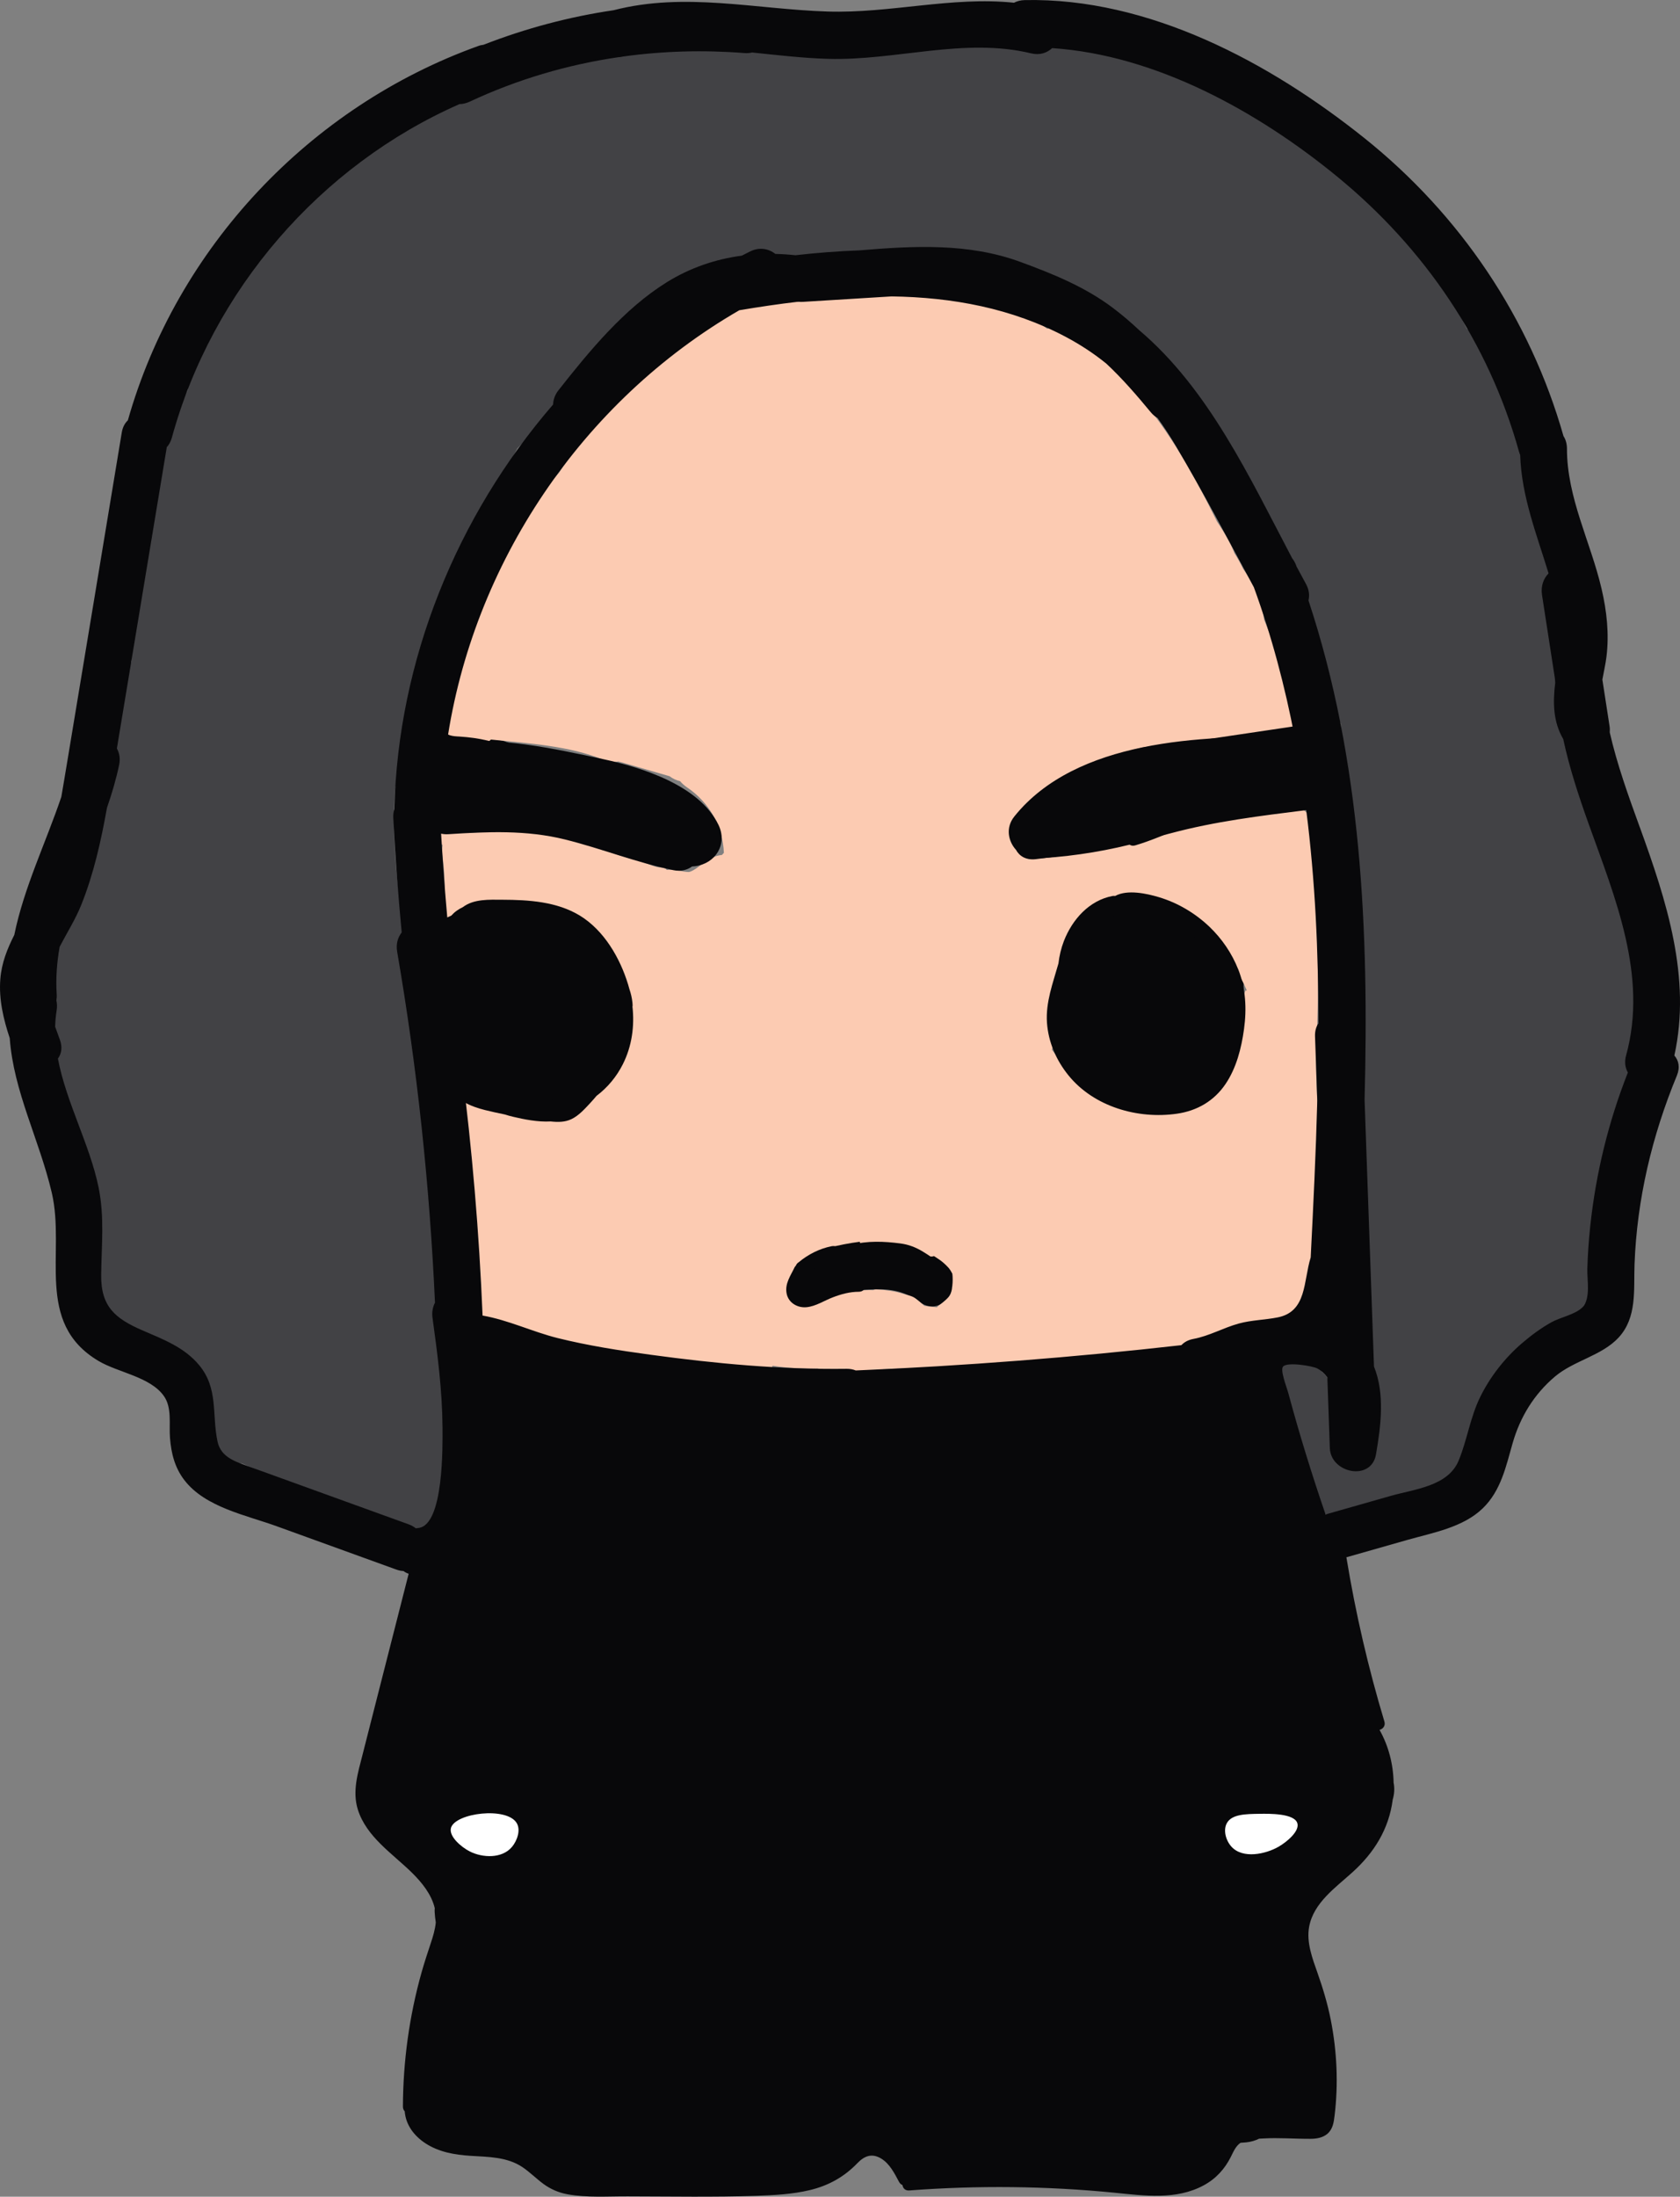 <?xml version="1.0" encoding="UTF-8"?>
<svg id="Lag_2" data-name="Lag 2" xmlns="http://www.w3.org/2000/svg" viewBox="0 0 357.29 466.99">
  <rect x="0" y="0" width="357.29" height="466.99" fill="#808080" stroke="none"/>
  <defs>
    <style>
      .cls-1 {
        fill: #424245;
      }

      .cls-1, .cls-2, .cls-3, .cls-4 {
        stroke-width: 0px;
      }

      .cls-2 {
        fill: #fccbb2;
      }

      .cls-3 {
        fill: #fff;
      }

      .cls-4 {
        fill: #08080a;
      }
    </style>
  </defs>
  <g id="Lag_2-2" data-name="Lag 2">
    <path class="cls-4" d="M261.44,203.57c-1.76-2.82-4.18-4.66-5.62-5.72-.21-.15-4.11-2.98-7.99-3.95-9.52-2.36-18.91,6.53-19.62,7.22-.56.56-.99,1.31-1.24,2.27-2.6,10.32-3.58,24.25,8.49,28.98,4.92,1.93,11.99,2.19,16.96.39,5.55-2.01,7.85-7.42,9.65-12.61,1.92-5.51,2.58-11.42-.63-16.59Z"/>
    <path class="cls-4" d="M200.65,268.18c-8.56-6.19-23.21-5.66-31.81.53-5.17,3.73-.19,12.41,5.05,8.63,3.21-2.31,6.58-2.96,10.46-3.18,4.39-.25,7.58-.01,11.25,2.64,5.22,3.78,10.22-4.9,5.05-8.63Z"/>
    <path class="cls-1" d="M348.44,207.12c-.02-.1-.06-.19-.09-.29-.09-1.78-.27-3.55-.52-5.32,0-.03,0-.05-.01-.08-1.63-11.28-6.29-22.36-10.91-32.78-.03-.07-.07-.13-.1-.19-.21-4.78-1.59-9.25-3.22-13.7-1.04-12.13-2.49-24.21-4.32-36.26-.15-.95-.5-1.74-.99-2.36-.1-2.42-.57-4.85-1.12-7.3-1.06-4.76-1.89-9.54-2.86-14.32-1.89-9.38-5.37-18-12.36-24.66-4.03-7.91-8.8-15.45-14.36-22.46-8.35-10.52-19.11-18.55-31.02-24.66-11.37-5.83-23.48-10.93-36.18-12.78-.93-.77-2.13-1.24-3.59-1.18-5.69.21-11.37.6-17.05,1.01-4.54-.8-10.17-1.23-13.51.9-2.95.17-5.89.31-8.84.39-6.33.18-12.6-.03-18.91-.45-2.17-.15-4.43-.29-6.63-.15-.42-.22-.88-.41-1.4-.55-13.9-3.66-28.15-1.36-41.71,2.65-11.96,3.53-23.71,8.33-34.42,14.74-10.72,6.42-20.47,14.53-28.22,24.36-7.1,9.01-15.37,19.52-16.16,31.24-1.21,2.55-2.3,5.17-3.3,7.86-.33.89-.44,1.72-.39,2.48-1.28,2.85-2.62,5.67-3.17,8.78-.7,3.96-.86,8.03-1.44,12.02-1.19,8.31-2.44,16.61-3.65,24.92-.08.57-.09,1.11-.04,1.63,0,.03,0,.05-.01.08-1.34,2.8-2.27,5.7-2.77,8.05-.82,3.88-.73,7.81-.79,11.74-2.39,8.25-4.12,16.68-5.69,25.2-2.08,4.04-3.9,8.22-5.22,12.57-.04.12-.06.23-.09.35-1.19,3.01-2.19,6.08-2.76,9.22-.36,1.36-.65,2.76-.81,4.22-.11,1.06.02,1.96.33,2.73.04.72.09,1.44.19,2.17.05.35.12.69.2,1.02,0,1.13.1,2.27.31,3.43.23,1.22.6,2.4,1.03,3.56.61,4.11,1.84,7.98,3.76,11.75.61,1.71,1.21,3.43,1.74,5.19,2.22,7.38,3.37,14.92,3.64,22.62-.31.64-.48,1.35-.43,2.09.22,3.32.25,6.86,1.58,9.95,1.05,2.42,2.79,4,4.91,5.11,1.49,1.16,3.04,2.26,4.67,3.23,2.33,1.38,5.91,2.1,7.94,3.82,1.98,1.68,2.52,5.87,3.28,8.22,1.16,3.57,2.31,7.14,3.47,10.7.81,2.5,2.92,3.54,4.98,3.46,5.44,2.34,10.88,4.67,16.32,7.01,5.61,2.41,11.34,5.51,17.19,7.29,9.06,2.75,9.9-6.81,9.37-14.88,2.11-6.25.28-14.21-.07-20.57-.44-7.91-.89-15.81-1.33-23.72.57-1.13.79-2.49.44-4.04-.84-3.71-1.54-7.44-2.1-11.18.18-3.19.05-6.36-1.11-9.45-.31-3.54-.5-7.1-.57-10.68-.03-1.47-.47-2.65-1.17-3.56-.18-3.63-.31-7.26-.53-10.89-.53-8.72-1.92-17.33-2.97-26-.92-7.64-1.45-15.31-.83-22.98.3-.68.49-1.45.52-2.32.04-1.13.09-2.26.14-3.38.16-1.13.33-2.25.5-3.37.34-1.46.69-2.91,1.03-4.37,1.59-.89,2.68-2.55,2.51-5-.14-2.05-.05-4.08.19-6.09.94-3.74,1.89-7.47,2.89-11.19,2.72-7.11,6.71-13.94,10-20.42,2.7-5.32,5.39-10.7,8.22-16.01,9.16-8.87,15.62-20.21,25.71-28.25,7.85-6.26,17.18-10.15,26.94-12.12.34.05.7.07,1.08.06,16.11-.55,32.22-.74,48.33-.58.33.2.69.38,1.07.53,13.82,5.59,26.5,11.77,35.91,23.73,4.28,5.45,7.95,11.4,11.66,17.25,3.12,4.92,6.17,9.9,8.64,15.16.68,3.09,1.26,5.82,3.89,8.25.7.65,1.51,1.07,2.38,1.31,2.96,10.15,5.66,20.37,8.09,30.66.24,1,.74,1.83,1.4,2.48.18,5.53,1.04,11.04,1.8,16.64,1.17,8.59,2.19,17.2,2.93,25.84-1.8,16.74-2.14,33.6-.9,50.44.05.65.19,1.25.39,1.79-.37,5.08-.41,10.15.65,15.24.14.68.37,1.26.65,1.76-.62,7.54.34,15.04,1.05,22.53-.43,6.8-.79,13.6-1.06,20.41-1.28.68-2.64,1.25-4.11,1.65-.1.03-.17.06-.24.09-.02-.07-.05-.13-.08-.21-.6-1.44-.91-3.07-1.28-4.59-.78-3.19-1.34-6.41-1.7-9.67-.19-1.79-1.01-3.15-2.13-4.1-.79-1.97-2.56-3.5-5.32-3.5-5.82,0-7.26,6.83-4.3,10.18.84,8.52,2.24,21.7,11.19,23.83,5.46,1.3,11.54-1.18,16.58-4.76,2.12,1.38,4.98,1.59,7.34-.64,2.54-2.39,3.91-5.44,4.68-8.76,2.64-5.34,4.23-11.19,7.94-16.08,5.41-7.13,15.44-8.1,19.12-17.17,2.21-5.44,1.09-11.06,1.44-16.74.34-5.55,2.21-10.95,4.01-16.18,3.9-11.33,7.61-22.63,4.66-34.66Z"/>
    <path class="cls-4" d="M92.32,136.92c-.65-.38-1.71-.2-2.05.54-1.19,2.56-1.86,5.27-2.42,8.03-.57,2.78-1.16,5.54-2.01,8.26-.58,1.85,2.32,2.64,2.89.8.82-2.62,1.41-5.29,1.95-7.98.52-2.58,1.06-5.2,2.18-7.6.34-.73.21-1.62-.54-2.05Z"/>
    <path class="cls-4" d="M97.75,145.3c2.08-7.32,4.34-14.54,7.46-21.49,3.06-6.82,6.73-13.35,10.88-19.57,1.07-1.61-1.52-3.11-2.59-1.51-4.23,6.34-7.96,13.02-11.07,19.99-2.08,4.67-3.79,9.44-5.32,14.28-.73-.23-1.6.03-1.84.99-.41,1.7-.76,3.42-1.09,5.14-.7-1.14-2.85-.91-2.78.73.12,2.66.22,5.33.35,8,.09,1.82.23,3.66.75,5.4-.17,3.37-.18,6.75-.02,10.12.09,1.92,3.09,1.93,3,0-.09-1.94-.12-3.87-.1-5.8,1.07.5,2.46.42,3.6.51,2.84.22,5.69.37,8.54.46.84.03,1.31-.52,1.42-1.16,1.29-.09,2.1-2.01.69-2.78-1.03-.56-2.14-1.06-3.3-1.27-1.24-.23-2.48-.19-3.73-.14-2.27.09-4.53.26-6.79.48-.13-.28-.23-.56-.3-.78.19-3.54.57-7.06,1.14-10.56.48-.09.92-.41,1.09-1.02Z"/>
    <path class="cls-4" d="M277.45,125.68c-1.78-5.25-4.36-10.19-7.7-14.61-.49-.65-1.29-.98-2.05-.54-.64.37-1.03,1.4-.54,2.05,3.18,4.21,5.7,8.89,7.4,13.9.62,1.82,3.52,1.04,2.89-.8Z"/>
    <path class="cls-4" d="M117.13,193.76c-7.75-1.72-16.15.7-21.78,6.29-.1-1.08-.17-2.17-.19-3.26-.03-1.93-3.03-1.93-3,0,.05,2.62.32,5.22.78,7.8.23,1.25,2.19,1.48,2.74.36.14-.28.42-.47.75-.62.23,1.27,2.06,2.02,2.71.59.28-.62.63-1.19,1.04-1.71.09-.02.18-.04.27-.06,1.99-.42,4.01-.6,6.04-.71.81-.05,1.5-.66,1.5-1.5,0-.78-.69-1.55-1.5-1.5-.31.02-.61.04-.92.06,2.28-.86,4.79-1.26,7-1.32,5.44-.15,9.89,2.56,13.35,6.49.09.22.26.42.5.58.17.2.34.41.5.61.8,1.02,1.52,2.12,2.17,3.24.5.88,1.26,2.03,1.53,3.13-.23.24-.37.57-.36,1,.01.57.02,1.15,0,1.73-.02.06-.04.13-.05.2-.17.74-.3,1.5-.42,2.25-.24,1.51-.43,3.03-.75,4.52-.02.1-.05.2-.07.3-2.25,3.15-5.6,5.48-9.07,7.18-.36.17-.57.42-.68.7-1.32.6-2.69,1.04-4.13,1.05-1.7.02-3.39-.44-5.03-.81-1.38-.31-2.76-.64-4.11-1.07-2.78-.88-5.36-2.16-7.32-4.37-1.22-1.37-3.17.46-2.29,1.88-.07.24-.07.52.03.83,1.16,3.5,4.67,5.01,7.9,6.13,3.35,1.16,6.9,1.86,10.45,1.92,7.12.11,14.06-2.84,17.69-9.2,7.27-12.75-1.31-29.63-15.27-32.73Z"/>
    <path class="cls-4" d="M263.96,204.47c-.78-3-2.51-5.76-4.75-7.89-.69-.66-1.44-1.25-2.21-1.78-2.68-2.94-5.91-5.2-10.19-5.53-3.62-.28-7.45.72-10.79,2.05-3.22,1.28-6.05,3.15-8.03,6.04-1.94,2.85-2.9,6.29-3.61,9.62-.83,3.9-1.3,7.93-.81,11.9.83,6.71,4.45,12.85,10.82,15.6,3.21,1.38,6.69,1.94,10.16,2.09,3.56.15,7.3-.2,10.35-2.22,6.23-4.14,7.7-11.85,8.87-18.7.63-3.68,1.15-7.5.19-11.17ZM261.47,210.16c-.17,3.23-.83,6.5-1.51,9.66-.66,3.08-1.6,6.13-3.41,8.75-1.69,2.44-4.08,4.14-7,4.73-3.04.62-6.47.35-9.5-.24-2.82-.55-5.65-1.54-7.89-3.39-.03-.19-.1-.39-.23-.59-3.22-5.08-4.69-11.05-4.25-17.05.43-5.88,2.64-12.18,8.05-15.17,3.85-2.13,8.6-3.02,13.01-2.28-.04.38.09.77.51,1.09,3.24,2.54,6.61,4.9,10.13,7.05.24.15.5.21.75.2,1.02,2.18,1.49,4.63,1.35,7.23Z"/>
    <path class="cls-2" d="M279.94,222.77c.01-.07.03-.14.03-.21.46-11.08.51-22.18.14-33.26-.02-.7-.05-1.4-.08-2.1.58-7.26,1.05-17.93-8.58-15.69-.84.2-1.69.68-2.42,1.31-4.86.65-9.73,1.25-14.57,2.04-4.32.7-8.25,2.6-12.41,3.63-.44-.05-.91-.06-1.42,0-5.2.52-10.12,1.94-15.25,2.85-2.64.47-5.99.99-8.45.03-.98-1.48-1.59-3.14-1.56-4.88.04-1.91,1.17-3.52,2.36-5.07.05-.07.09-.14.12-.22.16-.13.33-.25.48-.37,1.28-1,2.63-1.91,4.01-2.76,2.93-1.81,6.04-3.33,9.18-4.74,3.12-1.4,6.28-2.9,9.55-3.94,2.96-.94,6.02-.95,9.08-1.18.14.01.28,0,.42-.03.02,0,.03,0,.05-.01.41-.03.81-.07,1.22-.12.29-.03.53-.14.74-.28,3.7-.68,7.45-.94,11.21-.75,2.17.11,4.35.53,6.52.49.98-.02,2.1-.12,3.05-.5,1.05.55,2.67-.23,2.18-1.64-.08-.22-.14-.44-.22-.66.31-1.6-.38-3.55-.71-5.02-.46-2.1-.99-4.18-1.59-6.25-1.15-3.98-2.57-7.87-4.18-11.69-.47-3.7-2.09-7.45-4.45-10.8-.56-1.17-1.2-2.31-1.89-3.4-.04-.12-.09-.24-.13-.35-.77-1.92-1.83-3.68-2.95-5.41-.2-.31-.41-.62-.62-.94-.04-.08-.08-.16-.12-.25-5.11-10.4-11.09-20.99-19.17-29.39-4.44-4.62-9.68-8.45-15.41-11.32-.51-.25-1-.2-1.39,0-.87-.66-1.53-1.12-1.81-1.31-6.15-4.2-12-5.02-19-6-10.64-1.49-19.25-.26-28,1-1.63.23-3.02.43-4.21.62-13.25-1.61-24.79,6.78-34.18,15.38-5,4.57-8.51,9.99-12.59,15.32-1.48,1.94-2.86,3.74-4.03,5.59-3.36,3.83-6.58,7.76-8.75,12.46-3.71,5.01-6.64,10.56-9.35,16.19-1.62,3.35-3.26,6.85-4.29,10.44-.44,1.54-.74,3.09-.92,4.68-.15,1.01-.22,2.03-.21,3.06-.05.21-.09.4-.12.56-5.93,3.01-2.63,12.18,4.41,11.08,1.35-.21,2.81-.46,4.01-1.16.27-.16.51-.36.74-.58,7.99.81,16.55,1.31,23.96,4.3,1.15.47,2.2.55,3.11.36.46.12.92.24,1.36.37,3.19.92,6.37,1.85,9.56,2.77.66.5,1.43.86,2.25,1.06.38.46.84.88,1.4,1.26,4.92,3.32,7.65,8.4,7.9,13.96-.14.15-.27.3-.41.45-1.36.14-2.71.75-3.89,1.66-.55.43-2.03,1.69-3.01,1.94-.44.11-2-.2-2.67-.33-.73-.15-1.46-.16-2.17-.08-.24-.32-.62-.53-1.14-.52-1.27.03-2.55-.71-3.74-1.09-1.34-.43-2.71-.76-4.07-1.15-1.56-.45-3.13-1.11-4.74-1.48-.28-.3-.69-.48-1.13-.54-1.87-.23-3.6-1.24-5.36-1.83-1.76-.59-3.58-1-5.42-1.26-2.28-.33-4.7-.53-7.04-.27-4.78-.24-9.55.6-14.32.12-1.63-.16-1.86,1.97-.73,2.74-.24,1.4.07,2.74.21,4.14.14,1.44.2,2.88.24,4.33.09,2.9.16,5.79.6,8.66,0,.3,0,.61-.03.91,0,.02,0,.02,0,.03,0,.01,0,.01,0,.03-.03.15-.05.3-.09.45-.06.26-.12.53-.17.79-.13.62-.24,1.25-.25,1.88-.01.78.7,1.54,1.5,1.5.82-.04,1.48-.65,1.5-1.49.54-.21,1.03-.5,1.52-.81.62-.39,1.23-.78,1.85-1.16.83-.52,1.67-1.05,2.5-1.57,1.57-.47,3.18-.78,4.78-.92,1.75-.16,3.45.05,5.19.18.96.07,1.92.06,2.88.1.71.03,1.53,0,2.19.3.25.19.57.31.9.33.32.01.64.08.97.18,1.38.73,2.73,1.5,4.01,2.39,1.6,1.12,3.09,2.43,4.46,3.88.1.1.22.18.34.25.89.99,1.78,1.98,2.61,3,.76.94,1.64,2.24,1.44,3.52-.12.78.2,1.57,1,1.82-.75,5.07-2.14,10.22-4.45,14.49-.34.29-.74.62-.92.74.06-.04,1.39-.3-.52.15-2.38.57-3.68,2.12-4.11,3.91-1.79.93-3.62,1.79-5.42,2.71-1.75-.03-3.53-.14-5.33-.37-.39-.05-.76-.06-1.12-.04-.12-.07-.24-.14-.37-.21-1.21-.7-2.39-.94-3.48-.84-1.18-.61-2.57-.81-4.1-.4-.44.11-.86.3-1.27.54-1.12-.68-2.22-1.4-3.28-2.16-1.03-.73-2.66.5-2.2,1.69.61,1.57.79,3.24,1.04,4.9.26,1.78.52,3.56.75,5.35.22,1.72.41,3.44.56,5.16-.11.21-.16.47-.12.78.13,1.05.26,2.1.38,3.15.02.54.05,1.08.07,1.63,0,.25.07.46.18.65.86,8.26,1.28,16.57,1.24,24.88,0,1.14,1.04,1.6,1.9,1.4.24.23.58.37,1.04.32,2.46-.28,4.8,1.27,7.04,2.1,2.2.82,4.45,1.49,6.73,2.06,4.81,1.21,9.71,2.09,14.61,2.87,4.95.79,9.93,1.42,14.92,1.88,2.43.23,4.86.41,7.3.56,2.22.13,4.81-.1,6.79,1.05,1.01.59,1.95-.12,2.18-.99,3.21.48,6.44.68,9.7.58.2.46.62.78,1.3.7,1.63-.2,3.29.15,4.9-.05.25.21.57.35.9.3,2.92-.38,5.85-.76,8.8-.9,2.89-.14,5.78.01,8.67.18,5.29.31,10.65.59,15.8-.79,10.28-.47,20.55-1.05,30.73-2.67,4.71-.75,9.32-1.83,13.9-3.12,1.62-.28,3.19-.68,4.65-1.23,3.48-.79,7.19-1.47,10.12-3.3,3.47-2.17,4.65-5.53,5.13-9.38.68-5.45,1.21-10.95,1.59-16.43.74-10.55-.9-20.97-.52-31.44ZM202.47,273.9c-.13.8-.32,1.42-.83,1.95-.61.63-1.31,1.19-2.02,1.71-.14.1-.26.22-.36.35-.89-.06-1.78-.17-2.68-.32-.62-.55-1.24-1.1-1.91-1.59-.76-.55-1.66-.65-2.53-.94-1.87-.62-3.78-.83-5.74-.95-.24-.01-.47.05-.68.17-.92-.05-1.85-.02-2.79.08-.41.04-.82.09-1.23.14-.26-.37-.66-.62-1.16-.56-1.61.18-3.01.96-4.48,1.6-1.39.6-2.8,1.15-4.22,1.66-.24.09-.46.23-.63.4-.81-.06-1.62-.18-2.29-.5-.94-.45-1.41-1.68-1.26-2.68.04-.28,0-.56-.07-.82.32-.36.47-.85.36-1.37,0-.03-.01-.05-.02-.07,0,0,0,0,0-.02.01-.08,0-.17,0-.26,0-.03.02-.11.04-.17.03-.11.07-.22.1-.32,0-.02.01-.03.02-.05.05-.11.11-.21.17-.32.12-.21.26-.4.39-.6,0-.01,0-.01.01-.02.02-.02.03-.04.06-.07.06-.07.12-.14.18-.22.16-.18.32-.35.49-.51.16-.16.33-.3.5-.45.04-.03.09-.07.12-.09.1-.07.19-.14.29-.2.37-.25.76-.47,1.17-.67.11-.05.21-.1.32-.15.02,0,.13-.06.2-.09.06-.02.23-.1.23-.09.09-.03.18-.07.27-.1.89-.34,1.81-.6,2.73-.87.69-.2,1.19-.92,1.09-1.64,2.18-.58,4.35-.98,6.54-1.27.1.64.58,1.21,1.43,1.19,4.39-.12,9.07-.28,13.09,1.78.4.21.86.22,1.26.08.07.05.15.08.22.13.36.23.72.47,1.07.72.09.06.17.12.26.19.03.02.1.08.13.11.14.11.28.22.41.34.32.28.63.58.91.89.05.06.11.12.16.18.03.04.27.36.06.07.1.15.21.29.31.45.11.17.21.34.3.52.03.05.05.1.08.16.02.19.04.39.05.6.04.84,0,1.73-.14,2.52ZM264.91,210.59c-.33,0-1.94,8.07-2.58,14.24-1.69.64-2.98,2.09-3.79,4.01.23-.54-.19.29-.24.38-.23.38-.43.78-.66,1.16-.52.86-1.1,1.68-1.68,2.5-.25.35-.49.7-.75,1.04,0,0,0,0,0,0-.03.03-.06.06-.12.12-.06.06-.16.2-.24.32-.03,0-.05.01-.08.02-1.12.27-2.07.9-2.8,1.72-4.93-.36-9.87-.72-14.8-1.08-5.09-3.37-9.85-7.04-13.45-11.84,1.15-5.33,2.48-12.64,1.73-19.28,2.82-2.66,6.87-12.12,15.19-13.43.07-.01.12-.02.15-.02.1.01.31.04.56.09,5.75,1.01,8.52,4.54,12.56,6.03.3.11,1.09.39,2,1,.29.19.84.59,1.93,1.72,1.07,1.12,1.81,2.06,2.05,2.37.67.87,1.63,2.19,2.75,4.08.87,1.47,1.75,2.97,2.54,4.85-.09,0-.17-.03-.26-.03Z"/>
    <path class="cls-4" d="M182.65,271.61c-3.44,0-6.59,1.3-9.65,2.73-.64.3-2.25,1.09-2.73.21-.54-.98.9-2.74,1.3-3.61.04-.08.06-.15.09-.23.53-.08.89-.4,1.07-.81.12-.08.23-.16.35-.24.49-.32,1-.6,1.53-.86.13-.06.27-.12.4-.18.02-.01.04-.02.05-.02.03-.01.06-.03.1-.04.27-.11.55-.21.82-.3.56-.18,1.12-.33,1.7-.44.77-.15,1.28-1.11,1.05-1.85-.27-.82-1.02-1.21-1.85-1.05-2.61.52-5.01,1.74-7.04,3.43-.28.17-.48.43-.59.72-.11.1-.2.21-.27.35-.85,1.81-2.09,3.43-1.69,5.55.37,1.99,2.33,3.12,4.26,2.92,1.97-.2,3.72-1.39,5.55-2.09,1.79-.69,3.64-1.19,5.56-1.19,1.93,0,1.93-3,0-3Z"/>
    <path class="cls-4" d="M199.84,269.06c-.95-1.34-2.25-2.19-3.64-3.03-1.49-.89-2.97-1.46-4.7-1.69-3.46-.45-7.04-.61-10.44.31-1.86.5-1.07,3.4.8,2.89,2.87-.77,5.85-.62,8.78-.3,1.34.15,2.5.48,3.67,1.15,1.02.59,2.25,1.2,2.95,2.18.47.66,1.31.97,2.05.54.65-.38,1.01-1.39.54-2.05Z"/>
    <path class="cls-4" d="M263.33,206.06c-1.35-3.41-3.45-6.49-6.1-9.03-3.05-2.91-6.78-5.12-10.82-6.32-2.49-.74-6.65-1.68-9.25-.24-.17-.02-.35-.03-.54,0-4.99.94-8.59,5.02-10.36,9.58-.6,1.55-.97,3.16-1.16,4.78-1.16,4.12-2.74,8.22-2.44,12.57.29,4.15,1.98,8.02,4.59,11.23,5.41,6.66,14.75,9.33,23.05,8.13,4.26-.61,7.87-2.69,10.3-6.26,2.34-3.43,3.42-7.68,3.97-11.75.59-4.29.37-8.65-1.24-12.71ZM261.85,215.95c-.37,6.88-2.75,15.55-10.27,17.52-6.94,1.82-15.45-.2-20.62-5.21-2.84-2.75-4.89-6.5-5.28-10.47-.05-.47-.05-.93-.05-1.4.09.61.18,1.22.27,1.82.28,1.9,3.18,1.09,2.89-.8-.59-3.92-1.21-8.05-.74-12.04.07-.26.15-.51.22-.77.07-.26.07-.5.02-.71.15-.8.35-1.59.61-2.36,1.12-3.29,3.42-6.25,6.61-7.59.59.83,1.91,1.11,2.44-.05.6-1.3,2.32-1.2,3.55-1.1,1.57.13,3.13.48,4.62.96,3.01.97,5.83,2.59,8.2,4.68,5.1,4.49,7.89,10.71,7.53,17.52Z"/>
    <path class="cls-4" d="M134.54,213.92c0-.27-.01-.54-.04-.8-.1-.97-.32-1.91-.63-2.81-.09-.35-.19-.7-.3-1.05-1.71-5.61-5.12-11.49-10.24-14.61-4.9-2.99-10.9-3.36-16.5-3.38-2.78-.01-6.05-.2-8.39,1.57-.44.21-.86.45-1.26.73-.47.33-.86.7-1.21,1.08-.61.27-1.22.54-1.83.81-1.26.56-.84,2.03.14,2.55-.1.4-.17.81-.23,1.23-.02.02-.04.03-.07.05-.02,0-.03.02-.05.03,0,0,0,0,0,0-.1.08-.21.15-.31.23-.76.6-.58,1.45-.03,1.99-.59.57-.49,1.43-.05,1.99-.45,4.35-.76,8.75-.64,13.09.12,4.27.87,8.62,3.11,12.28-.55.44-.78,1.32-.47,2.02,1.35,3,4.62,4.31,7.61,5.06,1.37.34,2.75.64,4.13.92.64.2,1.29.38,1.94.53,2.05.49,5.15,1.13,7.9.97,1.51.16,3.03.18,4.43-.5,1.57-.76,2.82-2.18,3.99-3.43.46-.49.9-1.01,1.34-1.52,2.33-1.75,4.25-4.07,5.57-6.69,1.94-3.84,2.53-8.13,2.05-12.34ZM96.63,203.21c4.76-2.69,9.96-4.89,15.49-5.02,2.69-.06,5.41.34,7.9,1.39,2.56,1.08,4.62,2.87,6.49,4.89,1.75,1.9,3.5,4,4.41,6.45.26.99.46,2,.6,3.02.06,1.97-.48,3.94-1.34,5.76-1.2,2.54-2.84,4.85-4.49,7.11-1.6,2.19-3.37,4.07-6.1,4.69-3.22.73-6.85.33-10.1.07-1.97-.16-3.92-.41-5.86-.72-1.02-.34-2.04-.68-3.06-1.03-.45-.44-.89-.91-1.28-1.42-2.47-3.24-3.2-7.41-3.35-11.38-.17-4.59.25-9.24.68-13.81Z"/>
    <path class="cls-4" d="M106.46,158.22c-1.85-.61-3.74-1.06-5.67-1.33-1.02-.14-2.05-.25-3.08-.31-.73-.04-1.37-.06-2.06-.28-.45-.14-.89-.48-1.03-.82-.27-.62-.23-1.26-.16-1.97.17-1.73.72-3.61,1.09-5.36.17-.79-.23-1.62-1.05-1.85-.75-.21-1.68.25-1.85,1.05-.45,2.09-1.06,4.21-1.22,6.35-.14,1.94.48,3.92,2.22,4.97,1.68,1.01,3.79.84,5.66,1.04,2.16.23,4.28.73,6.34,1.41.77.25,1.64-.29,1.85-1.05.22-.82-.28-1.59-1.05-1.85Z"/>
    <path class="cls-4" d="M275.48,154.37c-9.38,1.39-18.77,2.79-28.15,4.18-1.9.28-1.09,3.17.8,2.89,9.38-1.39,18.77-2.79,28.15-4.18,1.9-.28,1.09-3.17-.8-2.89Z"/>
    <path class="cls-4" d="M281.52,170.01c-6.73-1.82-13.78-1.58-20.55-.11-3.39.74-6.72,1.78-9.96,3.02-1.78.69-3.54,1.42-5.31,2.12-.15,0-.3.01-.47.06-8.48,2.6-17.23,4.1-26.09,4.46-1.92.08-1.93,3.08,0,3,7.12-.29,14.19-1.29,21.1-2.99.31.21.71.29,1.18.15,3.33-.98,6.51-2.4,9.73-3.67,3.17-1.25,6.41-2.31,9.72-3.08,6.52-1.52,13.33-1.85,19.84-.09,1.87.5,2.66-2.39.8-2.89Z"/>
    <path class="cls-4" d="M348.73,175.84c-2.4-6.61-4.81-13.27-6.38-20.14.03-.44.03-.9-.05-1.39-.51-3.28-1.01-6.56-1.52-9.84.3-1.66.68-3.31.87-4.84.6-4.87.07-9.73-1.05-14.5-2.33-9.97-7.36-19.32-7.35-29.75,0-1.07-.28-1.96-.74-2.68-7.13-25.1-21.99-47.07-42.36-63.36C270.03,13.26,244.31-.53,217.92.02c-.88.02-1.63.23-2.27.56-13.21-1.37-26.32,2.29-39.65,1.87-15.3-.48-30.35-4.19-45.49-.28-9.45,1.39-18.73,3.86-27.69,7.35-.35.04-.71.11-1.08.25C65.86,22.65,37.61,52.64,27.19,89.36c-.63.59-1.1,1.43-1.29,2.57-3.92,23.68-7.83,47.36-11.77,71.03-.36,2.14-.71,4.3-1.09,6.45-3.33,9.82-7.95,19.29-10,29.34-1.48,2.93-2.7,5.92-2.97,9.38-.34,4.3.65,8.5,2,12.56.81,11.33,6.28,21.54,8.94,32.86,2.98,12.72-3.77,27.62,9.94,35.77,4.13,2.46,11.01,3.36,13.9,7.45,1.77,2.5,1.07,6.02,1.3,8.9.26,3.32,1.03,6.36,3.08,9.01,4.44,5.75,13.08,7.41,19.57,9.76,8.49,3.07,16.98,6.15,25.47,9.22.54.2,1.06.3,1.54.32.32.25.69.44,1.1.58-2.17,8.52-4.35,17.04-6.52,25.56-1.1,4.33-2.21,8.66-3.31,12.99-.97,3.79-2.2,7.72-.97,11.6,1.84,5.81,7.36,9.33,11.5,13.4,2.12,2.09,4.15,4.59,4.85,7.53-.03.26-.03.53-.02.8.04.77.12,1.52.24,2.23-.14,1.54-.61,3.05-1.1,4.52-.67,2.01-1.33,4.02-1.91,6.06-2.62,9.29-3.95,18.94-3.98,28.59,0,.43.15.76.38.99.22,2.91,2.02,5.26,4.46,6.84,2.85,1.84,6.13,2.4,9.45,2.62,3.82.25,7.86.2,11.16,2.43,1.56,1.06,2.9,2.42,4.42,3.54,1.51,1.11,3.23,1.86,5.07,2.2,4.21.79,8.72.43,12.99.46,4.61.03,9.23.05,13.84.06,4.48,0,8.97-.02,13.45-.18,3.79-.14,7.63-.33,11.33-1.22,3.97-.95,7.29-2.8,10.12-5.74,1.48-1.53,3.07-2.15,5.03-.97,1.83,1.1,2.85,3.17,3.82,4.98.19.35.44.55.72.66.09.65.56,1.21,1.42,1.15,14.57-1.1,29.22-.95,43.76.49,6.32.63,13.02,1.58,18.87-1.57,2.58-1.39,4.47-3.45,5.78-6.05.54-1.07,1.03-2.29,2.05-2.99,0,0,.01,0,.02-.01.47-.04.9-.07,1.25-.1.96-.1,1.88-.37,2.7-.78.27-.01.54-.02.79-.04,3.41-.2,6.76.09,10.16.07,1.26,0,2.61-.23,3.59-1.08,1.14-1,1.34-2.42,1.51-3.85.82-6.76.51-13.65-.81-20.34-.67-3.4-1.66-6.7-2.81-9.96-1.09-3.1-2.41-6.53-1.79-9.87.94-5.07,5.64-8.33,9.22-11.57,4.59-4.15,7.71-9.13,8.54-15.34,0-.02,0-.03,0-.05.35-1.19.45-2.41.2-3.66-.07-3.91-1.07-7.8-2.99-11.21.72-.2,1.31-.86,1.03-1.79-3.43-11.39-6.12-22.99-8.05-34.74,0-.06-.03-.1-.04-.16,4.33-1.23,8.67-2.46,13-3.7,5.42-1.54,11.82-2.64,16.03-6.73,3.86-3.75,4.92-8.89,6.34-13.85,1.59-5.54,4.55-10.38,8.98-14.13,4.07-3.44,9.97-4.42,13.57-8.32,3.95-4.3,3.17-10.15,3.37-15.54.51-13.84,3.72-27.34,9-40.12.73-1.77.38-3.24-.53-4.28,3.66-16.61-1.69-32.93-7.36-48.57ZM108.51,391.62c-1.79,2.68-6.59,2.94-9.6.97-1.89-1.24-2.69-3.11-3-4,1.44-1.17,3.68-2.55,6.61-2.9,1.58-.19,4.62-.3,6.29,1.41,1.11,1.14.52,3.29-.3,4.52ZM181.98,291.33c-.56-.22-1.21-.35-1.94-.34-14.08.18-27.81-1.1-41.75-3-6.61-.9-13.23-1.93-19.71-3.54-5.35-1.34-10.52-3.84-15.95-4.78-.73-17.74-2.23-35.42-4.49-53.02,2.43,2.47,5.68,4.41,9.32,5.73,4.66,1.68,10.53,2.45,14.98-.19,4.37-2.59,7.52-7.64,9.85-12,.37-.69.57-1.38.62-2.04.02-.06.06-.12.08-.18,2.09-6.36-1.59-12.45-6.83-16.34-2.88-2.87-6.49-4.89-10.6-5.41-6.39-.8-15.52.76-19.74,6.19-.85-8.38-1.52-16.78-2.01-25.19.46.11.96.15,1.51.12,8.38-.54,16.62-.92,24.84,1.12,7.77,1.93,15.21,4.92,23.07,6.53,1.58.32,2.92-.04,3.96-.79.22-.02.44-.03.65-.06,4.34-.56,6.95-4.68,4.96-8.79-4.06-8.37-16.21-12.18-24.44-13.95-10.61-2.28-22.41-4.91-33.34-3.42,5.48-38.06,28.79-72.74,62.22-92.03,4.13-.69,8.31-1.32,12.53-1.81.32.04.65.05,1,.03,6.29-.39,12.58-.78,18.86-1.16,12.88.19,25.57,2.49,37.17,8.68,3.07,1.64,5.89,3.51,8.48,5.6,3.42,3.2,6.51,6.78,9.47,10.36.45.54.93.93,1.42,1.2,1.37,1.9,2.67,3.88,3.9,5.95,5.81,9.83,11.15,19.98,16.59,30.03,3.82,10.48,6.63,21.15,8.7,31.95-.2-.03-.41-.04-.62-.05-19.08-.4-45.92.51-59.02,16.84-1.93,2.4-1.28,5.3.35,7.09.72,1.33,2.11,2.22,4.18,1.99,9.72-1.12,19.22-2.96,28.66-5.49,9.53-2.56,19.12-3.72,28.89-4.94,1.91,14.98,2.59,30.14,2.58,45.33-.48.73-.75,1.65-.71,2.78.16,4.54.32,9.08.48,13.62-.3,11.15-.84,22.29-1.4,33.35-1.58,5.07-.78,11.53-7.03,12.76-2.72.54-5.53.56-8.22,1.29-3.34.91-6.28,2.65-9.72,3.29-1.11.21-1.94.69-2.53,1.32-23.04,2.61-46.16,4.4-69.33,5.38ZM273.86,390.5c-.74.9-1.71,1.63-2.81,2.02-2.23.8-5.12.89-7.37.13-1.9-.64-3.67-2.88-2.22-4.78.02-.02.02-.04.04-.07,2.09-.82,4.35-1.1,6.59-1.16,1.38-.04,2.76,0,4.14.04.81.03,2.25-.14,2.64.78.44,1.03-.38,2.28-1,3.04ZM346.21,227.98c-4.14,10.51-6.81,21.44-8.01,32.69-.32,3.01-.53,6.03-.62,9.06-.07,2.34.76,6.31-1.03,8.17-1.5,1.55-4.69,2.12-6.6,3.19-2.27,1.26-4.38,2.84-6.35,4.53-3.58,3.09-6.65,7.02-8.75,11.25-2.18,4.39-2.79,9.15-4.63,13.62-2.25,5.47-9.38,6.07-14.47,7.52-4.61,1.31-9.23,2.62-13.84,3.94-2.91-8.49-5.57-17.06-7.9-25.73-.34-1.28-1.82-4.96-1.13-5.72.93-1.02,6.27-.12,7.27.41.91.49,1.6,1.15,2.14,1.92.18,5,.35,10.01.53,15.01.19,5.36,8.83,7.13,9.82,1.33,1.06-6.17,1.9-12.87-.43-18.67-.67-18.91-1.34-37.82-2-56.72.94-35.88-.62-71.98-11.93-106.13.26-1.07.14-2.27-.53-3.5-.67-1.23-1.34-2.47-2.01-3.72-.03-.09-.06-.18-.1-.27-.21-.56-.49-1.05-.82-1.46-9.1-17.28-17.73-35.94-32.52-48.49-1.77-1.66-3.62-3.25-5.58-4.73-5.95-4.49-12.76-7.25-19.71-9.8-11.01-4.05-22.68-3.43-34.28-2.45-4.53.16-9.07.52-13.59,1.03-1.41-.16-2.82-.25-4.23-.28-1.41-1.09-3.34-1.53-5.37-.53-.6.29-1.19.6-1.78.9-5.6.74-11.01,2.58-15.97,5.66-9.1,5.66-16.44,14.61-23,22.93-.77.97-1.12,2.02-1.16,3.05-20.52,23.74-32.99,54.42-33.76,86.02-.17.54-.26,1.15-.23,1.83.42,8.14,1.02,16.27,1.79,24.38-.81,1.05-1.25,2.43-.97,4.06,4.26,24.7,6.91,49.61,8.05,74.65-.47.91-.69,1.98-.53,3.19,1.07,7.73,2.08,15.49,2.13,23.31.02,3.72.31,20.9-5.17,21.4-.17.02-.33.04-.5.07-.43-.34-.94-.63-1.53-.85-7.58-2.74-15.16-5.49-22.74-8.23-3.64-1.32-7.28-2.63-10.92-3.95-2.99-1.09-6.26-1.96-6.99-5.44-1.23-5.82.23-11.24-3.92-16.24-3.14-3.78-7.66-5.48-12.04-7.37-5.78-2.51-8.86-5.03-8.78-11.79.07-6.35.73-12.29-.55-18.59-1.85-9.07-6.9-18.1-8.65-27.39.75-1.03,1.01-2.4.41-4.04-.33-.9-.67-1.81-1-2.74.03-1.16.13-2.32.32-3.49.12-.75.09-1.46-.06-2.1.07-.4.1-.83.07-1.29-.22-3.45.04-6.81.63-10.12,1.54-2.95,3.36-5.84,4.58-8.87,2.67-6.65,4.22-13.63,5.48-20.67,1.04-3.01,1.95-6.05,2.59-9.14.28-1.34.05-2.51-.48-3.47,3.54-21.35,7.07-42.7,10.61-64.04.47-.53.85-1.2,1.08-2.03,8.59-31.33,31.51-57.87,61.18-70.92.69-.01,1.42-.17,2.15-.51,10.1-4.72,20.74-7.86,31.63-9.46.34-.01.69-.06,1.05-.15,8.48-1.17,17.1-1.41,25.73-.73.61.05,1.16,0,1.66-.12,5.36.55,10.72,1.19,16.06,1.35,14.4.45,29.02-4.61,43.27-1.17,1.86.45,3.4-.09,4.49-1.11,22.12,1.47,43.83,13.56,60.6,27.3,18.63,15.26,32.2,35.23,38.68,58.48.07.25.15.47.25.69.28,8.83,3.51,16.88,6.04,25.19-1.06,1.09-1.69,2.68-1.39,4.62.91,5.87,1.82,11.74,2.72,17.6.03.34.06.67.09,1.01-.52,4.19-.47,8.31,1.7,12,1.31,6.11,3.27,12.06,5.38,17.96,5.63,15.73,12.66,32.39,7.99,49.29-.4,1.43-.18,2.68.4,3.67Z"/>
    <path class="cls-3" d="M95.91,388.59c-.49,1.77,2.12,4.04,4,5,2.66,1.35,6.85,1.6,9-1,1.02-1.23,1.88-3.47,1-5-2.07-3.58-13.11-2.2-14,1Z"/>
    <path class="cls-3" d="M260.91,387.59c1.04-1.92,3.96-1.96,7-2,2.08-.03,7.37-.1,8,2,.51,1.68-2.19,3.96-4,5-2.76,1.58-7.59,2.63-10,0-1.16-1.26-1.83-3.46-1-5Z"/>
  </g>
</svg>